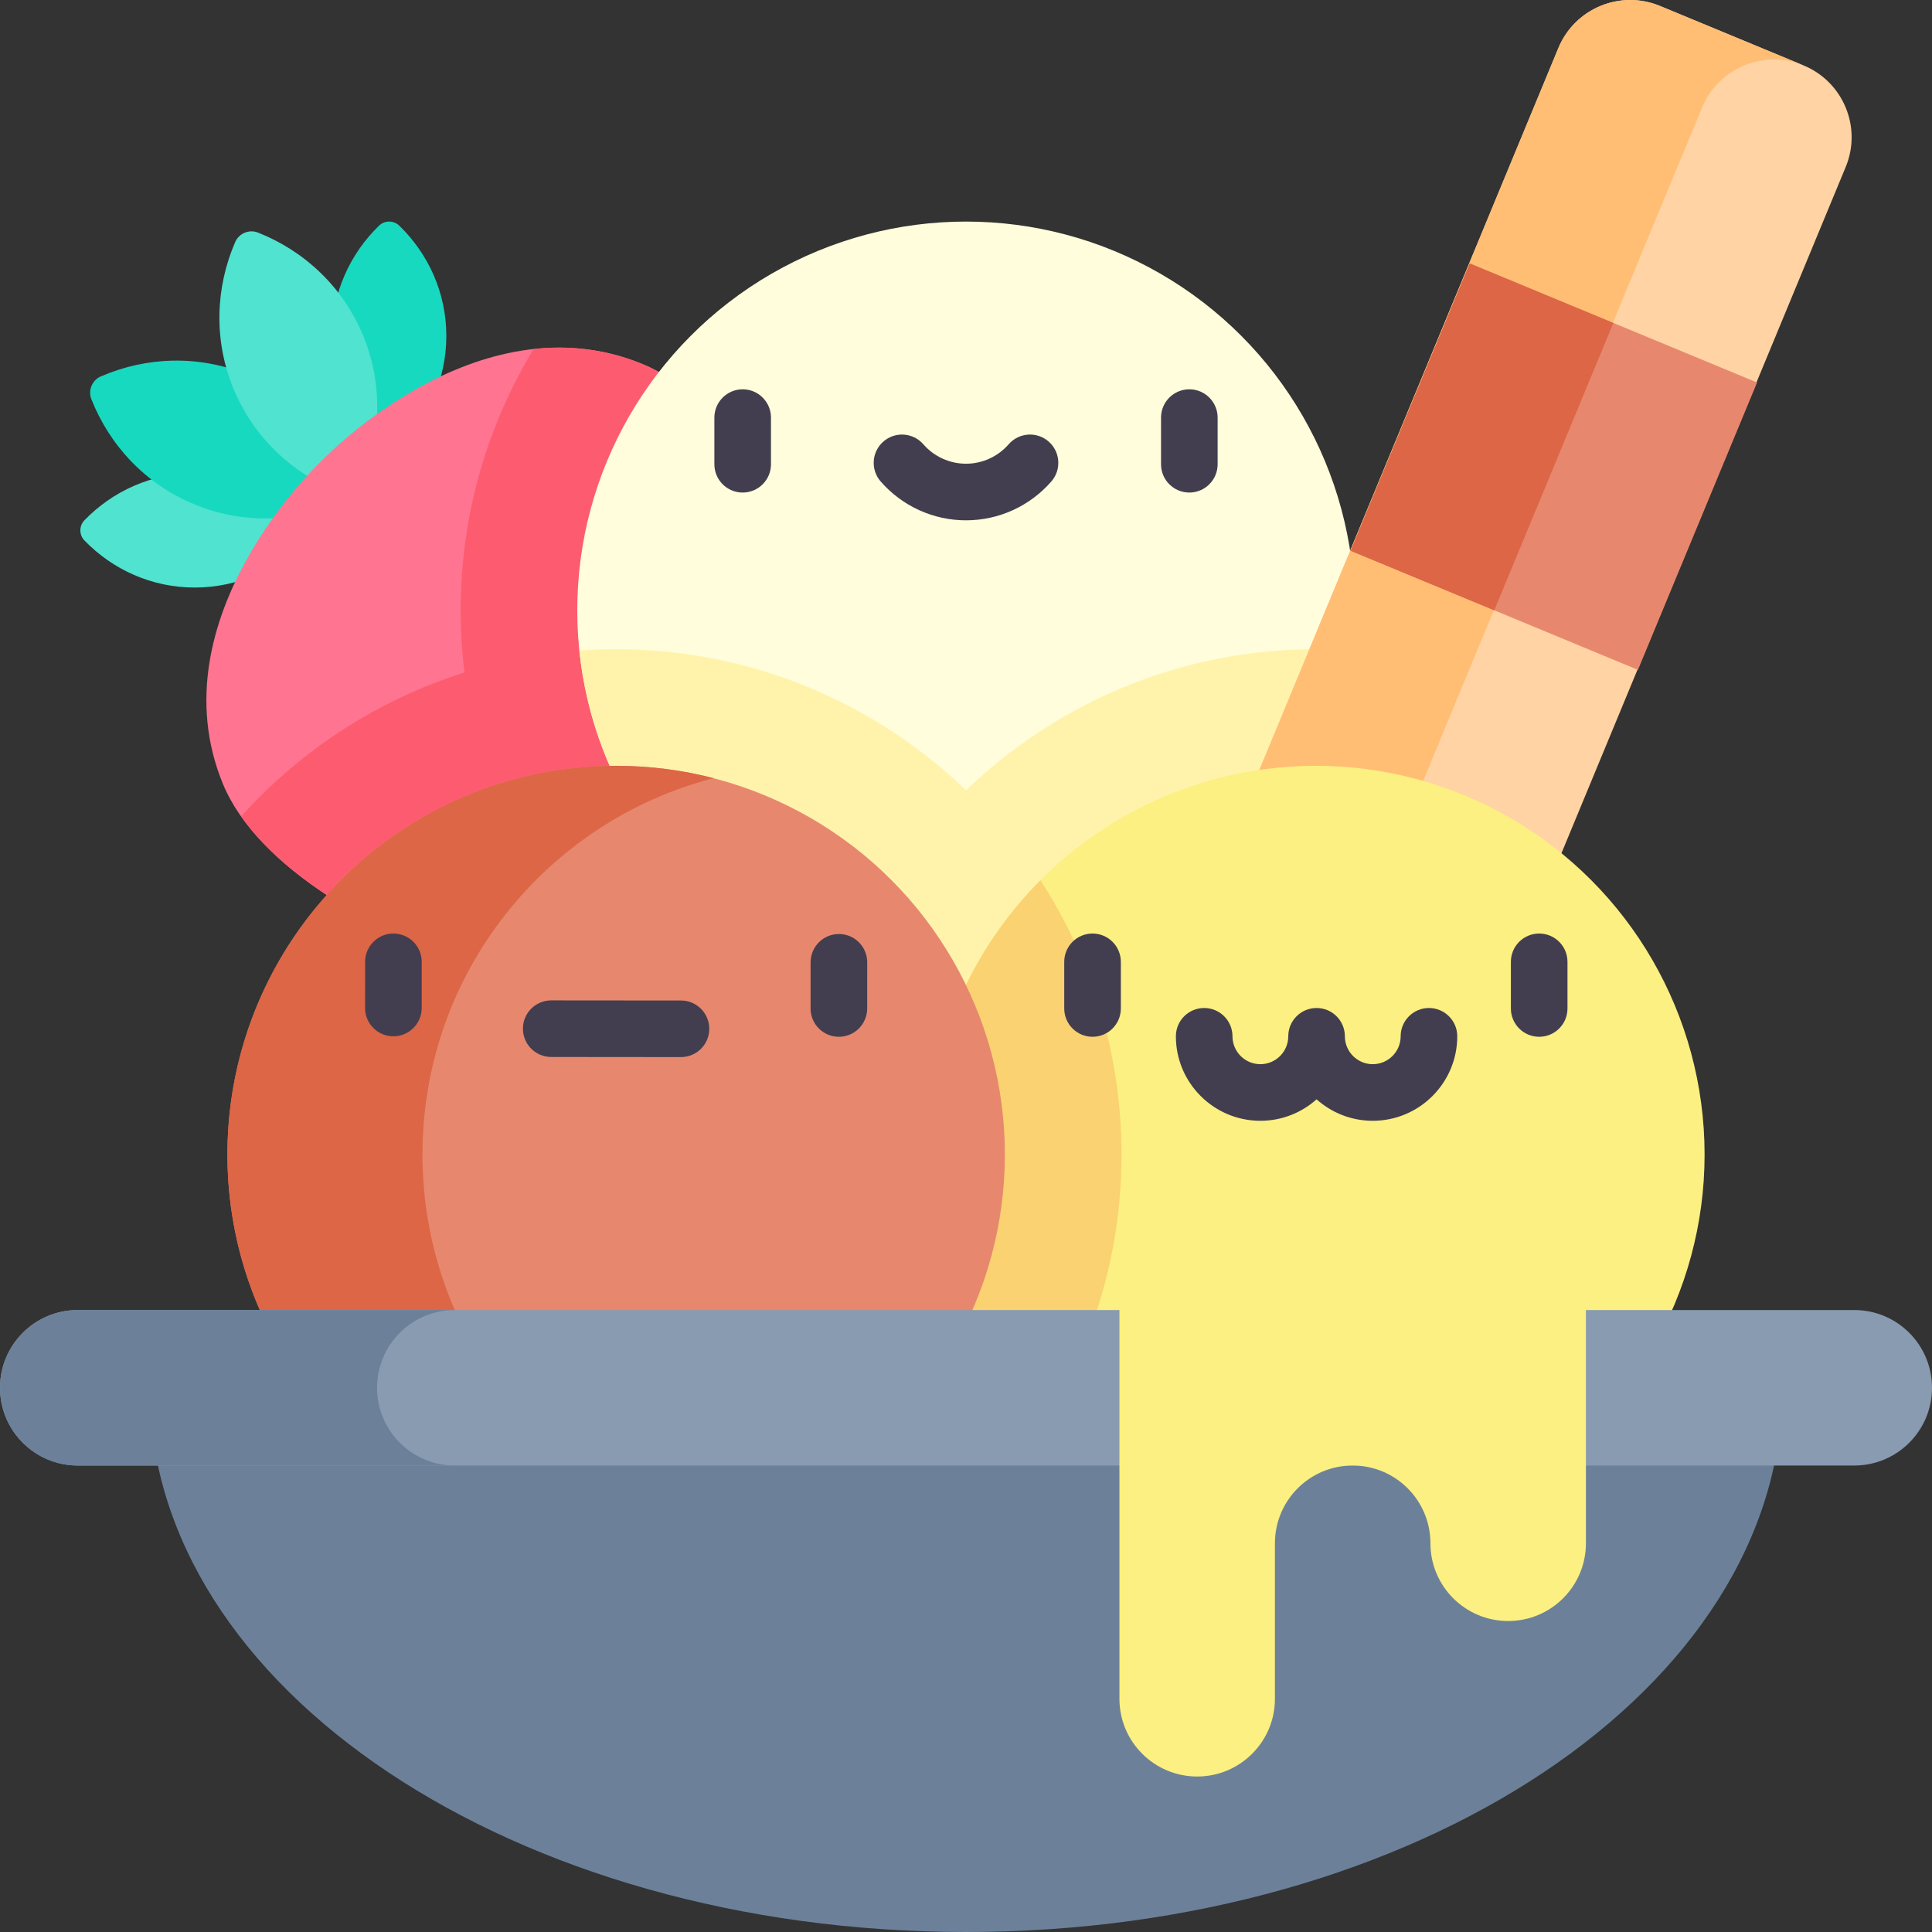 <svg id="Capa_1" enable-background="new 0 0 512 512" height="512" viewBox="0 0 512 512" width="512" xmlns="http://www.w3.org/2000/svg"><rect x="0" y="0" width="512" height="512" fill="#333333" stroke="none"/><g><g><g><path d="m118.283 89.024c0 11.423-4.772 21.76-12.482 29.232-1.474 1.428-3.866 1.428-5.339 0-7.71-7.472-12.482-17.809-12.482-29.232s4.772-21.76 12.482-29.233c1.474-1.428 3.866-1.428 5.339 0 7.709 7.473 12.482 17.81 12.482 29.233z" fill="#17d9bf"/></g></g><g><g><path d="m51.601 155.705c11.423 0 21.76-4.772 29.232-12.482 1.428-1.474 1.428-3.866 0-5.339-7.472-7.71-17.809-12.482-29.232-12.482s-21.76 4.772-29.233 12.482c-1.428 1.474-1.428 3.866 0 5.339 7.473 7.71 17.81 12.482 29.233 12.482z" fill="#50e3cf"/></g></g><g><g><path d="m51.453 133.632c12.931 5.356 26.87 4.801 38.944-.423 2.308-.998 3.429-3.706 2.504-6.044-4.843-12.231-14.307-22.48-27.238-27.836s-26.87-4.801-38.944.423c-2.308.998-3.429 3.706-2.504 6.044 4.843 12.231 14.307 22.48 27.238 27.836z" fill="#17d9bf"/></g></g><g><path d="m96.21 88.875c5.356 12.931 4.801 26.87-.423 38.944-.998 2.308-3.706 3.429-6.044 2.504-12.231-4.843-22.48-14.307-27.836-27.238s-4.801-26.87.423-38.944c.998-2.308 3.706-3.429 6.044-2.504 12.23 4.843 22.48 14.307 27.836 27.238z" fill="#50e3cf"/></g><g><path d="m170.253 96.473c-44.02-18.073-85.283 25.92-85.283 25.92s-43.992 41.263-25.92 85.283 127.412 74.9 156.757 45.555-1.534-138.685-45.554-156.758z" fill="#ff7591"/></g><g><path d="m215.808 253.23c29.345-29.345-1.535-138.685-45.555-156.757-9.903-4.066-19.665-4.984-28.85-3.975-12.261 20.217-19.326 43.918-19.326 69.24 0 5.575.348 11.069 1.013 16.467-23.039 7.264-43.391 20.617-59.206 38.139 27.569 39.223 124.549 64.262 151.924 36.886z" fill="#fd5c70"/></g><g><circle cx="256" cy="161.738" fill="#fffddb" r="103.018"/></g><g><g><path d="m196.817 130.533c-4.142 0-7.5-3.358-7.5-7.5v-12.363c0-4.142 3.358-7.5 7.5-7.5s7.5 3.358 7.5 7.5v12.362c0 4.143-3.358 7.501-7.5 7.501z" fill="#423e4f"/></g><g><path d="m315.183 130.533c-4.142 0-7.5-3.358-7.5-7.5v-12.363c0-4.142 3.358-7.5 7.5-7.5s7.5 3.358 7.5 7.5v12.362c0 4.143-3.358 7.501-7.5 7.501z" fill="#423e4f"/></g><g><path d="m256 137.892c-8.668 0-16.911-3.754-22.615-10.3-2.721-3.123-2.396-7.86.727-10.582 3.123-2.721 7.86-2.396 10.582.727 2.854 3.275 6.976 5.154 11.307 5.154s8.452-1.879 11.308-5.155c2.721-3.123 7.458-3.448 10.582-.726 3.123 2.721 3.448 7.459.726 10.582-5.706 6.546-13.949 10.3-22.617 10.3z" fill="#423e4f"/></g></g><g><path d="m348.716 172.04c-35.951 0-68.635 14.243-92.716 37.378-24.081-23.135-56.765-37.378-92.716-37.378-3.281 0-6.533.124-9.756.357 5.334 51.887 49.176 92.359 102.472 92.359s97.138-40.472 102.472-92.359c-3.223-.233-6.475-.357-9.756-.357z" fill="#fff3ac"/></g><g><path d="m320.285 398.048-38.071-15.769c-10.513-4.355-15.505-16.407-11.151-26.92l141.924-342.635c4.355-10.513 16.407-15.505 26.92-11.151l38.071 15.769c10.513 4.355 15.505 16.407 11.151 26.92l-141.924 342.636c-4.355 10.513-16.408 15.505-26.92 11.15z" fill="#ffd3a3"/></g><g><path d="m309.134 371.128 141.924-342.634c4.355-10.513 16.407-15.505 26.92-11.151l-38.071-15.769c-10.513-4.355-22.565.638-26.92 11.151l-141.924 342.634c-4.355 10.513.638 22.565 11.151 26.92l38.071 15.769c-10.513-4.354-15.506-16.407-11.151-26.92z" fill="#ffbe74"/></g><g><path d="m370.427 82.463h82.414v82.414h-82.414z" fill="#e7886e" transform="matrix(.383 -.924 .924 .383 139.853 456.644)"/></g><g><path d="m351.392 95.182h82.414v41.207h-82.414z" fill="#dc6646" transform="matrix(.383 -.924 .924 .383 135.386 434.191)"/></g><g><circle cx="348.716" cy="305.964" fill="#fbf081" r="103.018"/></g><g><path d="m245.698 305.964c0 28.367 11.467 54.054 30.017 72.684 13.589-20.948 21.492-45.909 21.492-72.684s-7.903-51.737-21.492-72.684c-18.55 18.629-30.017 44.317-30.017 72.684z" fill="#fad271"/></g><g><circle cx="163.284" cy="305.964" fill="#e7886e" r="103.018"/></g><g><path d="m111.959 305.964c0-47.969 32.786-88.279 77.171-99.748-8.26-2.134-16.92-3.271-25.847-3.271-56.895 0-103.018 46.123-103.018 103.018s46.123 103.018 103.018 103.018c8.926 0 17.587-1.136 25.847-3.271-44.385-11.467-77.171-51.777-77.171-99.746z" fill="#dc6646"/></g><g><g><path d="m104.249 274.631c-.002 0-.004 0-.006 0-4.142-.003-7.497-3.364-7.494-7.506l.009-12.235c.003-4.14 3.36-7.494 7.5-7.494h.006c4.142.003 7.497 3.364 7.494 7.506l-.009 12.235c-.003 4.14-3.361 7.494-7.5 7.494z" fill="#423e4f"/></g><g><path d="m222.31 274.758c-.002 0-.003 0-.006 0-4.142-.003-7.497-3.364-7.494-7.506l.009-12.235c.003-4.14 3.36-7.494 7.5-7.494h.006c4.142.003 7.497 3.364 7.494 7.506l-.009 12.235c-.003 4.14-3.361 7.494-7.5 7.494z" fill="#423e4f"/></g><g><path d="m180.466 280.141c-.002 0-.004 0-.006 0l-34.385-.03c-4.142-.003-7.497-3.364-7.494-7.506.003-4.14 3.361-7.494 7.5-7.494h.006l34.385.03c4.142.003 7.497 3.364 7.494 7.506-.003 4.141-3.361 7.494-7.5 7.494z" fill="#423e4f"/></g></g><g><path d="m39.662 367.775c0 79.653 96.858 144.225 216.338 144.225s216.338-64.572 216.338-144.225z" fill="#6c8199"/></g><g><path d="m0 367.775c0-11.379 9.225-20.604 20.604-20.604h470.793c11.379 0 20.604 9.225 20.604 20.604 0 11.379-9.225 20.604-20.604 20.604h-470.793c-11.379-.001-20.604-9.225-20.604-20.604z" fill="#899bb0"/></g><g><path d="m99.928 367.775c0-11.379 9.225-20.604 20.604-20.604h-99.928c-11.379 0-20.604 9.225-20.604 20.604 0 11.379 9.225 20.604 20.604 20.604h99.928c-11.38-.001-20.604-9.225-20.604-20.604z" fill="#6c8199"/></g><g><path d="m296.661 336.869v113.32c0 11.379 9.225 20.604 20.604 20.604 11.379 0 20.604-9.225 20.604-20.604v-41.207c0-11.379 9.225-20.604 20.604-20.604 11.379 0 20.604 9.225 20.604 20.604 0 11.379 9.225 20.604 20.604 20.604 11.379 0 20.604-9.225 20.604-20.604v-72.113z" fill="#fbf081"/></g><g fill="#423e4f"><path d="m289.534 247.396c-4.142 0-7.5 3.358-7.5 7.5v12.362c0 4.142 3.358 7.5 7.5 7.5s7.5-3.358 7.5-7.5v-12.362c0-4.142-3.358-7.5-7.5-7.5z"/><path d="m407.899 247.396c-4.142 0-7.5 3.358-7.5 7.5v12.362c0 4.142 3.358 7.5 7.5 7.5s7.5-3.358 7.5-7.5v-12.362c0-4.142-3.358-7.5-7.5-7.5z"/><path d="m378.688 267.129c-4.142 0-7.5 3.358-7.5 7.5 0 4.076-3.316 7.392-7.392 7.392s-7.392-3.316-7.392-7.392c0-4.142-3.358-7.5-7.5-7.5s-7.5 3.358-7.5 7.5c0 4.076-3.316 7.392-7.392 7.392s-7.392-3.316-7.392-7.392c0-4.142-3.358-7.5-7.5-7.5s-7.5 3.358-7.5 7.5c0 12.347 10.045 22.392 22.392 22.392 5.713 0 10.931-2.154 14.892-5.689 3.96 3.535 9.178 5.689 14.892 5.689 12.347 0 22.392-10.045 22.392-22.392 0-4.142-3.358-7.5-7.5-7.5z"/></g></g></svg>